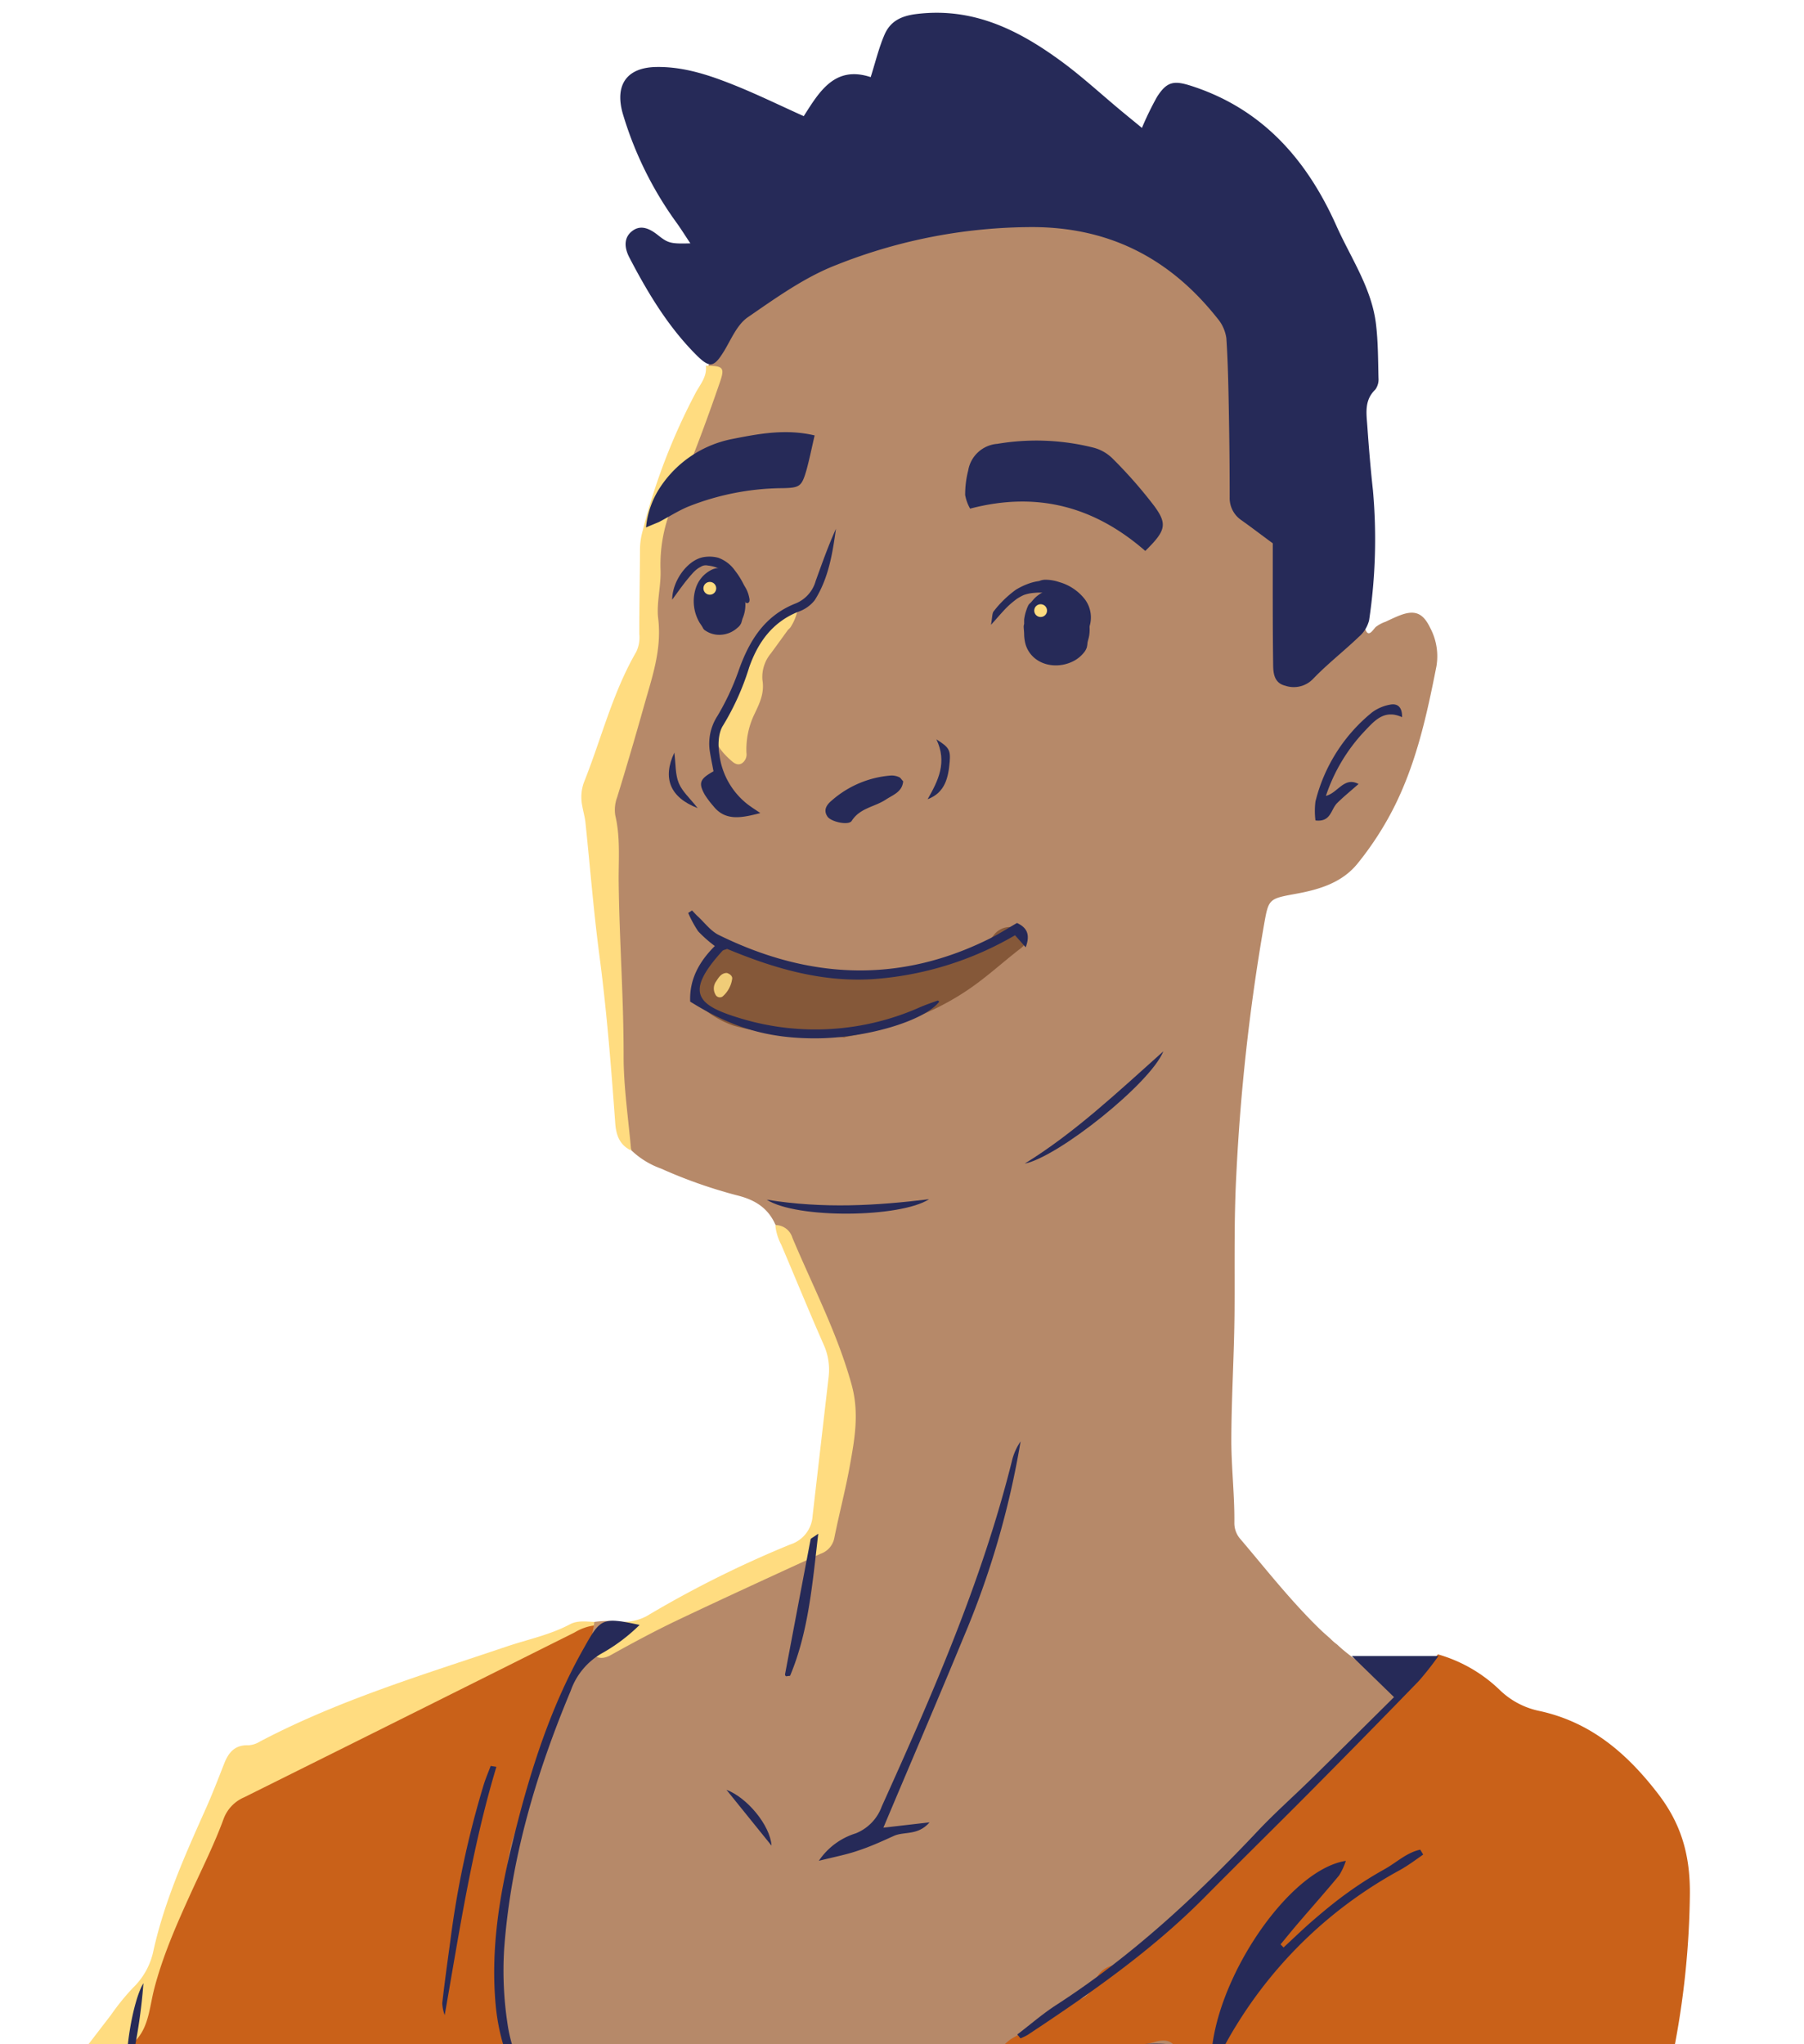 <svg xmlns="http://www.w3.org/2000/svg" xmlns:xlink="http://www.w3.org/1999/xlink" viewBox="0 0 338.2 383.3"><defs><style>.cls-1{fill:none;}.cls-2{clip-path:url(#clip-path);}.cls-3{fill:#b68969;}.cls-4{fill:#c96119;}.cls-5{fill:#ffdc80;}.cls-6{fill:#c2926c;}.cls-7{fill:#d1aa66;}.cls-8{fill:#262a58;}.cls-9{fill:#fdda80;}.cls-10{fill:#855839;}.cls-11{fill:#f0cc78;}</style><clipPath id="clip-path"><rect class="cls-1" width="338.2" height="383.3"/></clipPath></defs><g id="ILUSTRACIONES_2"><g class="cls-2"><path class="cls-3" d="M285.46,423.51c-7.94-.62-15.91-2-23.76.82-2.45.88-4.42-.22-5-2.83a18.76,18.76,0,0,0-2.93-5.82c-5-7.9-11.77-14.78-14.48-24.09a10.19,10.19,0,0,0-1.83-3c-2-2.71-4.37-4.19-7.94-3.52-2.52.47-5.34.87-7.4-1.1-2.52-2.41-5.14-2.06-8.23-1.57-8.34,1.34-16.61,3.34-25.06,3.45a1.9,1.9,0,0,1,.82-2.24c6.19-5,13.55-8.3,19.57-13.82,3.44-3.17,8-5.44,11.47-8.94l2.49-2.52q2.37-2.4,4.75-4.78l4.78-4.76,4.79-4.74,4.8-4.74,4.79-4.74,4.78-4.75q2.38-2.39,4.76-4.78t4.73-4.81l1.18-1.2a2.57,2.57,0,0,0,.66-1,2.43,2.43,0,0,0-.63-2.25,7.35,7.35,0,0,0-2.7-1.52,29,29,0,0,1-4.2-2.12,29.88,29.88,0,0,1-4.75-3.56,3.52,3.52,0,0,0-.51-.43,9.71,9.71,0,0,1-1-.9L248,306c-1.89-1.79-3.68-3.68-5.42-5.61-3.45-3.83-6.67-7.85-10-11.77a4.52,4.52,0,0,1-1.17-3.16c.05-5-.54-10.05-.57-15.1,0-8.14.54-16.26.6-24.4.06-8.53-.12-17.07.33-25.58a381.08,381.08,0,0,1,5.12-46.54c.95-5.35.81-5.29,6.1-6.26,4.36-.8,8.63-2.07,11.55-5.71a59.4,59.4,0,0,0,6.54-10c4.38-8.5,6.39-17.68,8.21-26.93a11.33,11.33,0,0,0-1.14-7.16c-1.38-2.88-2.92-3.53-5.92-2.32-.84.34-1.66.73-2.48,1.12a6.35,6.35,0,0,0-1.86,1c-.57.62-1.31,1.91-1.86.56a20,20,0,0,1-1-3.47,48.25,48.25,0,0,1-.84-7.11c-.63-10.24-.26-20.6-2.07-30.71S246,56.59,237.82,50.33A46.8,46.8,0,0,0,228.48,45a111.07,111.07,0,0,0-10.73-4.22c-1.54-.52-3.1-1-4.66-1.46a15.12,15.12,0,0,0-4.36-1,9.52,9.52,0,0,1-1.51,0,98.65,98.65,0,0,0-11.89-1.15,105.16,105.16,0,0,0-24,2.61c-7.69,1.67-15.4,4.05-21.77,8.67a44.87,44.87,0,0,0-8.14,7.8,85.33,85.33,0,0,0-5.2,7.05c-.82,1.22-1.62,2.44-2.41,3.68-.27.42-1.05,1.25-1,1.77s.67.89.83,1.32c.51,1.35-.27,2.79-.73,4-2.39,6.55-4.71,13.14-7.54,19.51a34.72,34.72,0,0,0-2.77,13.93c-.09,7.06.43,14.22-1.88,21.11-1.9,5.64-3.29,11.42-5.1,17.09a20.51,20.51,0,0,0-1.27,7.21c.68,14.31,1.09,28.62,1.5,42.94.19,6.63-.16,13.47,2.53,19.84a15.65,15.65,0,0,0,5.55,3.41,91.57,91.57,0,0,0,14.17,5c3.37.82,5.85,2.32,7.26,5.5a8.17,8.17,0,0,1,2.32,3.06c3.75,8.21,7.91,16.27,10.31,25,.75,2.72,1.92,5.43,1.62,8.32a167.69,167.69,0,0,1-3.93,20.93,5.1,5.1,0,0,1-3.06,3.7c-12.33,5.61-24.59,11.37-36.55,17.73a7.42,7.42,0,0,1-5.58.62,2.38,2.38,0,0,0-1.15.41c-1.37,1.12-1.85,2.76-2.45,4.31-3,7.69-5.69,15.5-8.71,23.18-1.52,3.83-3.27,7.57-3.81,11.73a161.78,161.78,0,0,0-1.82,26.2c.28,8.92,3.07,17.11,10,22.65,9.11,7.26,20,11.25,31.73,9.65a93.33,93.33,0,0,0,35-11.66A18.38,18.38,0,0,0,172.2,392c1.13-1.44,2.59-3.3,4.37-2,1.52,1.06-.19,2.78-.81,4.09-4.14,8.78-9.92,16.62-14.44,25.17l-.18.34q-3,5.69-6.51,11.11-1.73,2.7-3.57,5.33l-1.85,2.61c-.5.69-1.1,1.19-1.63,1.83a8.76,8.76,0,0,1-2.25,2.29c-.48.26-1,.54-1.41.83a30.39,30.39,0,0,0-2.78,2,5.54,5.54,0,0,0-2,2.41,2.12,2.12,0,0,0,1.06,2.65,3.12,3.12,0,0,0,1.36,0c1.12-.12,2.24-.26,3.36-.35.76-.07,1.47.16,2.23.13,2.28-.08,4.56-.28,6.83-.4q6.84-.37,13.67-.63,13.68-.52,27.37-.67t27.39-.08c9.13,0,18.26.15,27.38.27,2.42,0,4.84.1,7.26.1,4.19.06,8.38.12,12.56-.13,3.18-.19,6.77-.22,9.09-2.73a13.73,13.73,0,0,0,1.73-3c3.17-5.67,6.14-11.48,9.15-17.24C289.25,423.44,287.06,423.63,285.46,423.51Z"/><path class="cls-4" d="M289.61,426a4.68,4.68,0,0,0-3.46-1.48c-6.78,0-13.54-2.09-20.32-.14-1.36.4-2.72.77-4.08,1.14-3,.82-5.7-.48-6.09-3.53-.28-2.09-1.4-3.46-2.33-5.12-2.85-5.07-6.91-9.25-10-14.14a50.55,50.55,0,0,1-4.15-9.12,19.77,19.77,0,0,0-3.15-5.28A5.71,5.71,0,0,0,230,386c-3.43.64-7.22,1.27-9.85-2.43-.76-1.07-2.1-1.15-3.52-.74-7.18,2-14.71,2.07-21.93,3.95-1.88.48-4-.65-5.93.56-.69.43-1.38-.49-1.8-1.13a1.34,1.34,0,0,1,.32-1.74,11.79,11.79,0,0,1,2.22-2.14c3-1.74,6.1-3.33,8.36-6.1.61-.75,1.61-.68,2.51-.82,2.26-.36,4.14-1.21,4.88-3.72a4.45,4.45,0,0,1,3.19-3.13c4.06-1,6.93-3.82,9.74-6.61q15.66-15.54,31.21-31.2a46.82,46.82,0,0,1,5.79-5.07c2.53-1.8,4.2-4.52,6.14-6.91,2.52-3.09,5.65-5.57,8.24-8.58a27.48,27.48,0,0,1,11.58,6.67,15,15,0,0,0,7.38,3.93c9.54,2.05,16.35,7.8,22.27,15.49,4.57,5.92,6.11,11.92,6,19.21A160,160,0,0,1,311.05,396c-2.36,8.3-4,16.8-6.77,25a26.8,26.8,0,0,1-1.9,4.63c-1.06,1.89-2.89,2.68-4.57,1.55C295.15,425.34,292.39,426,289.61,426Z"/><path class="cls-5" d="M19.25,400.25a8.13,8.13,0,0,0-6.42,3.82,9.75,9.75,0,0,1-6.75,4c-3.48.61-6.46,2.5-9.67,3.8A20.61,20.61,0,0,1-13,413.31c-4.19-.26-8.43.31-12.65.54a10.28,10.28,0,0,1-2.28.3c-4.33-.77-6.38,1.7-7.7,5.28-.17.49-.43.94-.58,1.43a2.9,2.9,0,0,0,.05.89c2.08.34,4.21.65,6.33,1.05a8.46,8.46,0,0,1,2.54.8,3.62,3.62,0,0,1,2.12,4.14,3.4,3.4,0,0,1-3.36,2.72,14.77,14.77,0,0,1-5-.19c-1.91-.62-3.22,0-4.61,1A19.7,19.7,0,0,0-41,433.84a24.13,24.13,0,0,0-3.2,4.43c-.22.4-.44.8-.65,1.21a2.8,2.8,0,0,0-.28.61,5.09,5.09,0,0,1,0,.55,2.79,2.79,0,0,1-1.49,1.92,5.57,5.57,0,0,1-3,.46,1.86,1.86,0,0,1-.91-.23,1.06,1.06,0,0,1-.16-1.5,9.47,9.47,0,0,0,2-6.51c-.2-1.78,1.6-3.4,2.36-5.18,2.39-5.57,5-11,7.62-16.51,1.16-2.43,2.63-4.49,5.79-4.24,1.09.08,1.52-.57,1.77-1.61,1.17-5,4.93-6.89,9.54-7.71a50.46,50.46,0,0,1,10.77-.69c1.88.07,3.36-.22,4.58-2s3.09-2.17,5.19-1.6c1.74.48,3.52.77,5.24,1.3a2.64,2.64,0,0,0,3.27-1.2c4.41-5.87,8.88-11.7,13.35-17.52a44.44,44.44,0,0,1,4.13-5.1,13.36,13.36,0,0,0,3.85-7c2.09-9.38,6-18.07,9.9-26.79,1.2-2.71,2.27-5.48,3.35-8.24.82-2.09,2-3.55,4.54-3.45a4.61,4.61,0,0,0,2.18-.71c14.68-7.72,30.48-12.49,46.1-17.76,4-1.36,8.22-2.2,12-4.21,1.43-.76,3-.52,4.56-.45a.76.76,0,0,1,0,1.05q-30.86,15.64-61.87,31a15.44,15.44,0,0,0-8,8.29C36.63,355.91,31.32,367.19,28,379.34c-1.91,6.9-8.08,10.74-14,14.36-.74.45-1.78.43-2.33,1.61,1.15,1.77,3.28,1.54,5,2.21C17.87,398,20.06,397.76,19.25,400.25Z"/><path class="cls-5" d="M132.32,68.58c3.25,0,3.6.31,2.64,3.09-2.59,7.55-5.38,15-8.54,22.35a28.2,28.2,0,0,0-2.59,12.73c.14,3.07-.79,6.31-.44,9.18.72,5.94-1.18,11.15-2.69,16.55q-2.4,8.55-5,17a6.75,6.75,0,0,0-.35,3.42c1,4.21.58,8.48.64,12.71.13,10.82.94,21.61.92,32.44,0,5.88.91,11.77,1.41,17.66-2.29-1.08-2.87-3.08-3-5.41-.77-10.53-1.6-21.05-3-31.54-1.06-8.17-1.71-16.39-2.57-24.59-.11-1-.41-2-.58-3a8.07,8.07,0,0,1,.33-4.55c3.25-8.14,5.34-16.74,9.78-24.4a6.32,6.32,0,0,0,.57-3.37c0-5.3.11-10.6.13-15.9a13.22,13.22,0,0,1,.5-3.42,116.57,116.57,0,0,1,10-26C131.33,72,132.58,70.56,132.32,68.58Z"/><path class="cls-5" d="M145.35,229.7a3.31,3.31,0,0,1,3.2,2.37c3.83,9.12,8.43,17.89,11.1,27.54,1.46,5.27.59,10.15-.32,15.16-.81,4.55-2,9-2.91,13.56a3.91,3.91,0,0,1-2.58,3c-9,4.14-18,8.25-26.95,12.51-4.18,2-8.26,4.19-12.3,6.44-1.67.93-2.88.76-4-.74a1.33,1.33,0,0,1-.33-1.45,2.77,2.77,0,0,1,.66-.82,20.21,20.21,0,0,1,5.9-3.19,9,9,0,0,0,4.44-1.08,202.67,202.67,0,0,1,26.91-13.42,6,6,0,0,0,4.17-5.36c1-8.69,2-17.36,3-26a11.46,11.46,0,0,0-.88-6c-2.75-6.24-5.33-12.56-8-18.84A9.85,9.85,0,0,1,145.35,229.7Z"/><path class="cls-6" d="M116.85,304.12a19.57,19.57,0,0,1-6.19,3.95c-1.07-1.37,0-2.3.69-3.29,0-.23.05-.45.07-.67A19.37,19.37,0,0,1,116.85,304.12Z"/><path class="cls-4" d="M111.35,304.78l-.69,3.29,0-.05c-.57.37-.3,1.16-.8,1.56-2.2,4.11-3.57,8.57-5.17,12.92-2.49,6.77-5,13.53-7.79,20.19-1.71,4.08-2,8.55-2.38,12.85-.35,4.48-1,8.95-1,13.48a71,71,0,0,0,1.73,16.08,12.4,12.4,0,0,0,1,2.51c.15.34.51.59.68.93,5.33,10.92,15.53,14.37,26.17,17.17,6.86,1.81,13.6.63,20.15-1.26,8.77-2.53,17.65-4.88,25.62-9.59,0,4.61-3.22,7.44-5.82,10.62-5.35,3.37-7.67,9-10.75,14.14-4.35,5.51-7.73,11.68-11.33,17.68a21,21,0,0,0-2.31,4.52,6.83,6.83,0,0,1-1.52,3c-2.62,2.73-6.61,4.33-10.22,5.23a64.21,64.21,0,0,1-14.05,1.38c-23.73.6-47.75,1-70.89-4.3-.77-.17-2.11-.74-2.16-1.68,0-.24.12-.37.16-.58a9.31,9.31,0,0,0,0-2.3,50.3,50.3,0,0,0-1.14-8.9,6.65,6.65,0,0,1-.14-2.31c.49-3.84-1.08-6.71-4-9.09a38.72,38.72,0,0,0-6.19-4.56A29.75,29.75,0,0,1,24.75,415a3.77,3.77,0,0,1-1.58-4.09c.68-2.64-.23-5-.64-7.53a3.44,3.44,0,0,0-3.28-3.15c-.35-2.27-2.48-1.81-3.71-2a9.17,9.17,0,0,1-5.84-3.09,2.32,2.32,0,0,1,1.64-1.68c6.35-1.71,10.37-6.55,14.38-11.19,2.21-2.55,2.37-6.23,3.21-9.44,1.71-6.54,4.46-12.63,7.24-18.72,2-4.34,4.12-8.61,5.76-13.1A7.07,7.07,0,0,1,45.76,337q31-15.42,62-30.94A9.4,9.4,0,0,1,111.35,304.78Z"/><path class="cls-6" d="M109.88,309.58a1.55,1.55,0,0,1,.8-1.56l-.06,1.56Z"/><polygon class="cls-7" points="139.64 185.27 139.57 185.05 139.77 185.08 139.64 185.27"/><path class="cls-8" d="M238.61,101.87c-2.17-1.59-4-3-5.89-4.34a5,5,0,0,1-2.19-4.28q0-7.36-.13-14.72c-.09-5-.16-10.08-.49-15.1a7.31,7.31,0,0,0-1.69-3.75c-8.77-11.08-20-17-34.38-17.1a99.5,99.5,0,0,0-37,7.08c-5.93,2.28-11.32,6.16-16.61,9.8-2,1.36-3.08,4-4.41,6.24-2,3.27-2.74,3.42-5.43.71-5.24-5.3-9-11.59-12.42-18.16-1.1-2.15-.84-3.85.52-4.91s2.87-.83,4.82.72,2.41,1.67,6.11,1.57c-.9-1.35-1.63-2.52-2.42-3.64a67.52,67.52,0,0,1-10.26-20.73c-1.51-5.38.78-8.62,6.33-8.7,5.29-.08,10.18,1.62,15,3.57,4.18,1.7,8.24,3.68,12.61,5.65,2.94-4.62,5.83-9.54,12.55-7.32.89-2.82,1.52-5.46,2.57-7.91s2.94-3.54,6-3.92c10.76-1.33,19.4,3.11,27.55,9.15,3.72,2.77,7.15,5.93,10.73,8.91,1.27,1.06,2.56,2.1,4,3.29a57.89,57.89,0,0,1,2.81-5.78c1.93-3.06,3.31-3.13,6.73-2,13.25,4.37,21.48,13.94,26.93,26.16,2.71,6.06,6.64,11.7,7.42,18.51.39,3.31.38,6.67.46,10a3.24,3.24,0,0,1-.61,2.19c-2.09,2-1.65,4.48-1.48,6.88.28,4,.61,8,1.05,12a102.88,102.88,0,0,1-.72,24.36,6,6,0,0,1-1.92,3.1c-2.79,2.67-5.86,5.06-8.53,7.83a5,5,0,0,1-5.27,1.34c-2.09-.5-2.26-2.36-2.27-4C238.58,117,238.61,109.53,238.61,101.87Z"/><path class="cls-8" d="M181.74,395.1a5,5,0,0,1,6.14-2.41c4.77,1.51,9.1.11,13.62-1,7.76-1.91,15.61-3.46,23.42-5.16l2.15-.5c.49-14.6,14.43-35.46,25.24-37.12a12.63,12.63,0,0,1-1.27,2.74c-2.55,3.08-5.21,6.07-7.81,9.11-1.07,1.25-2.11,2.54-3.16,3.81l.56.58c1.88-1.74,3.72-3.53,5.66-5.2s4.15-3.5,6.35-5.07a69.18,69.18,0,0,1,6.86-4.37c2.24-1.23,4.19-3.16,6.76-3.7l.55.92c-1.42,1-2.77,2-4.26,2.85a82,82,0,0,0-30.83,29.26c-.89,1.42-1.7,2.9-2.51,4.37a4.11,4.11,0,0,0-.23,1.18c.36.18.71.54,1,.48,3.46-.8,5.58.72,7.07,3.76s3.27,5.86,4.72,8.88a56.39,56.39,0,0,0,5.77,10c3.9,5.11,8.16,10.05,9.67,16.88,11.18-1.7,22.13-2.8,33.16-.74L279,445.49a60,60,0,0,0-21.53-15.4c-1.26,4-2.41,7.7-3.56,11.39l-.82-.16a10.22,10.22,0,0,1,0-2.35c.48-2,1-4,1.67-6,1.9-5.51.46-10.49-2.51-15.11s-6.29-9.12-9.37-13.73c-1-1.49-1.7-3.18-2.56-4.76-1.79-3.28-3.64-6.54-5.39-9.84a3.45,3.45,0,0,0-4.11-2c-8,1.45-16,2.8-24,4.31a57.24,57.24,0,0,0-7.47,2,19.44,19.44,0,0,1-11,.51C186.43,393.93,184.1,394.81,181.74,395.1Z"/><path class="cls-8" d="M119.91,304.67a33,33,0,0,1-7.17,5.38A13,13,0,0,0,107,317c-6.52,15.57-11.26,31.61-12.49,48.51a66.24,66.24,0,0,0,.62,13.85C97,392.72,108.9,404.7,125.63,405c8.36.13,16.35-1.88,24.29-4.15a102.25,102.25,0,0,1,11.64-3,11.36,11.36,0,0,1-1.63,1c-8.29,3.31-16.78,6-25.64,7.14a50.12,50.12,0,0,1-13.84,0c-15.66-2.48-26-14-27.52-30-.94-10.14.59-20.08,3-29.9,3.14-12.95,7-25.65,13.66-37.31C112.61,303.38,113,303.21,119.91,304.67Z"/><path class="cls-8" d="M190.72,381.46c2.44-1.86,4.76-3.89,7.32-5.54,14.1-9.11,26.27-20.42,37.73-32.58,3.18-3.38,6.68-6.47,10-9.73,5.05-4.95,10.06-9.94,15.57-15.4l-7.92-7.71h16.25a58.49,58.49,0,0,1-3.68,4.68q-10.11,10.43-20.33,20.73c-6.64,6.69-13.37,13.29-20,20-9.9,9.95-21.34,17.91-33,25.63a9.85,9.85,0,0,1-1.35.65Z"/><path class="cls-8" d="M153.51,348.9a12.92,12.92,0,0,1,6.93-5.15,8.59,8.59,0,0,0,4.87-5.05c9.5-21.05,18.76-42.19,24.38-64.7a10.88,10.88,0,0,1,1.64-3.73,162.68,162.68,0,0,1-10.72,36.8c-4.86,11.78-9.89,23.48-15,35.62l8.65-1c-2.16,2.51-4.7,1.68-6.64,2.52-2.2,1-4.39,2-6.66,2.75C158.83,347.71,156.61,348.13,153.51,348.9Z"/><path class="cls-8" d="M93.06,331.28c-4.58,15.2-6.93,30.83-9.69,46.55a7.52,7.52,0,0,1-.46-2.22c.45-4,1-7.92,1.54-11.88a178.31,178.31,0,0,1,6.23-29.09c.37-1.2.87-2.35,1.31-3.53Z"/><path class="cls-8" d="M262.85,134.47c-3.3-1.5-5.1.6-6.93,2.52a32.68,32.68,0,0,0-7.35,12.24c2.27-.57,3.41-3.67,6.12-2.23-1.45,1.28-2.78,2.36-4,3.56s-1.15,3.63-4.08,3.27a14.45,14.45,0,0,1,0-3.54,31.16,31.16,0,0,1,10.59-16.7,8,8,0,0,1,3.46-1.48C261.94,131.88,262.89,132.5,262.85,134.47Z"/><path class="cls-8" d="M192.1,218.18c9.33-5.76,17.26-13.25,26-21.06C215.66,203.14,198.41,216.91,192.1,218.18Z"/><path class="cls-8" d="M143.74,224.94c10.72,1.73,20.58,1.11,30.44-.09C168.8,228.33,149.4,228.57,143.74,224.94Z"/><path class="cls-8" d="M153.4,287.57c-1.11,9.54-1.84,18.43-5.28,26.64-.57.06-.72.12-.79.07a.43.43,0,0,1-.16-.34q2.39-12.66,4.8-25.33C152,288.45,152.33,288.34,153.4,287.57Z"/><path class="cls-8" d="M26.89,371.85a104.59,104.59,0,0,1-2.81,17.41C23.05,386.26,24.84,375.15,26.89,371.85Z"/><path class="cls-8" d="M144.64,346.06l-8.45-10.47C140,337,144.39,342.21,144.64,346.06Z"/><path class="cls-8" d="M138.16,442.86c.61-.92,1.21-1.87,1.8-2.82,7.62-12.29,15.55-24.39,23.48-36.48,2.73-4.16,5.73-8.15,8.83-12a9.23,9.23,0,0,1,4.07-2.65,12.6,12.6,0,0,1,5-.61c6.64.5,13.09-1.11,19.64-1.48,7-.39,13.7-3.57,21-1.88a5.88,5.88,0,0,0-3.22-1.68,30.85,30.85,0,0,0-6.15.19q-10,1.27-19.92,2.77c-5.59.85-11.3-.17-16.88,1.31a7.82,7.82,0,0,0-4.77,2.95c-5.93,8.45-12,16.79-17.72,25.4-5.87,8.88-11.53,17.91-17.05,27Z"/><path class="cls-9" d="M148.94,116.23c-.05.12-.11.24-.16.35a10.73,10.73,0,0,1-.56,1c-.17.26-.43.41-.6.66-1,1.38-2,2.77-3,4.13l-.06.09a6.93,6.93,0,0,0-1.63,5c.43,2.55-.57,4.49-1.56,6.57a15.23,15.23,0,0,0-1.43,7.13,2,2,0,0,1-.92,2c-.84.42-1.49-.14-2.06-.65-2.49-2.25-4.19-4.66-1.88-8.45.24-.4.48-.81.7-1.22a1.63,1.63,0,0,1,.21-.34,3.12,3.12,0,0,0,.29-.45c.21-.34.41-.68.61-1,.4-.68.8-1.37,1.16-2.08a22.92,22.92,0,0,0,1.64-3.81,17.13,17.13,0,0,1,.84-2.44,10.39,10.39,0,0,1,1.17-1.79,50.06,50.06,0,0,1,5.06-5.64,9.91,9.91,0,0,1,2.08-1.63.63.63,0,0,1,.35-.09c.35,0,.4.53.32.88A9.49,9.49,0,0,1,148.94,116.23Z"/><path class="cls-8" d="M142.54,152.45c-3.53.92-6.56,1.54-8.8-1.3a17.53,17.53,0,0,1-1.62-2.15c-1.22-2.21-.93-2.94,1.64-4.38-.24-1.35-.55-2.72-.74-4.11a9.57,9.57,0,0,1,1.47-6.25,47,47,0,0,0,3.92-8.34c2-5.74,4.91-10.51,10.84-12.81a6.41,6.41,0,0,0,3.68-4.22c1.19-3.27,2.34-6.55,3.79-9.74-.65,4.67-1.4,9.34-4,13.41a6.68,6.68,0,0,1-3.11,2.16c-4.82,1.94-7.52,5.74-9.16,10.4A48.08,48.08,0,0,1,135.57,136c-.93,1.4-1,3.73-.7,5.52a14.05,14.05,0,0,0,5.2,9.22C140.86,151.35,141.71,151.88,142.54,152.45Z"/><path class="cls-8" d="M169.32,146.49c-.17,2-1.9,2.54-3.25,3.43-2.09,1.39-4.86,1.56-6.4,4-.57.89-3.85.2-4.54-.81-.85-1.24-.12-2.25.78-3a19,19,0,0,1,11.12-4.7,3.27,3.27,0,0,1,1.47.28C168.82,145.79,169,146.17,169.32,146.49Z"/><path class="cls-8" d="M173.9,149.86c2-3.5,3.71-6.92,1.65-11.23,2.29,1.45,2.68,1.94,2.49,4.19C177.79,145.76,177.21,148.61,173.9,149.86Z"/><path class="cls-8" d="M130.79,151.52c-5.18-2-6.63-5.62-4.37-10.4.27,2.13.16,4.06.82,5.68S129.31,149.62,130.79,151.52Z"/><path class="cls-8" d="M214.71,103.3c-9.47-8.26-20.2-11.25-32.84-7.93a8,8,0,0,1-.93-2.56,18.27,18.27,0,0,1,.57-4.59,6,6,0,0,1,5.47-5,43.88,43.88,0,0,1,18,.71,7.91,7.91,0,0,1,3.55,2,86.06,86.06,0,0,1,7.9,9C218.91,98.33,218.51,99.55,214.71,103.3Z"/><path class="cls-8" d="M121.11,98.9a16.41,16.41,0,0,1,2.69-7.59,21,21,0,0,1,13.48-9c5.05-1,10.05-1.94,15.44-.67-.57,2.47-1,4.61-1.58,6.68-.86,2.9-1.25,3.14-4.38,3.21A48.71,48.71,0,0,0,129,95c-1.89.79-3.63,1.92-5.45,2.87C122.93,98.14,122.27,98.39,121.11,98.9Z"/><path class="cls-10" d="M158.29,194.52c-7.36-.68-14.22-.3-20.85-2.24a18.26,18.26,0,0,1-6.51-4c-1.56-1.31-1.3-3.29-.49-5,1.25-2.67,3.67-4.25,6-5.91,1-.71,2-.11,2.89.41a27.2,27.2,0,0,0,14.3,3.9c2.81,0,5.58.73,8.44.76a76.77,76.77,0,0,0,15.28-1.81,15.27,15.27,0,0,0,8.86-5.17,3.83,3.83,0,0,1,4.47-1.41c2,.71,2.39,2.45.68,3.76-3.26,2.51-6.28,5.31-9.69,7.64-7.06,4.83-14.93,7.44-23.21,9Z"/><path class="cls-11" d="M136.26,182.43c.62.18,1.08.62,1,1.11a5.37,5.37,0,0,1-1.79,3.3.91.91,0,0,1-1.33-.34,2.28,2.28,0,0,1,.15-2.54C134.76,183.21,135.26,182.44,136.26,182.43Z"/><path class="cls-8" d="M176.09,187.8c-2.77,3.63-13.75,6.88-23.26,6.89-8.9,0-15.63-2-23.44-6.89-.16-4.07,1.58-7.39,4.62-10.42a24.16,24.16,0,0,1-3.12-2.76,21.14,21.14,0,0,1-1.87-3.45l.72-.46c.36.38.71.77,1.09,1.12,1.3,1.2,2.43,2.78,4,3.52,16.89,8.29,33.91,9.13,51,.49,1.59-.81,3.11-1.79,4.83-2.78,1.81.84,2.55,2.11,1.63,4.56l-2-2.26a61.21,61.21,0,0,1-26.72,8.23c-9.66.6-18.63-2.08-27.25-5.67-.43.17-.73.2-.89.37-7.13,7.86-4.84,10.19,3.45,12.67a48.29,48.29,0,0,0,33.67-2.14c1.07-.45,2.16-.83,3.25-1.22C175.85,187.58,176,187.73,176.09,187.8Z"/><path class="cls-8" d="M190.3,112.54a15.75,15.75,0,0,0-2.13,1.95c-.4.43-.79.87-1.18,1.31l-.64.73c-.1.11-.21.22-.31.34l-.15.17a1.14,1.14,0,0,0-.11.11c.27-1.4.19-2.19.54-2.57a20.34,20.34,0,0,1,4.12-4,13.15,13.15,0,0,1,2.8-1.29,10.25,10.25,0,0,1,1.33-.31,1.55,1.55,0,0,0,.36-.08,2.77,2.77,0,0,1,1-.2,8,8,0,0,1,2.61.43,9.3,9.3,0,0,1,4.79,3.17,5.68,5.68,0,0,1,.8,5.52,9.66,9.66,0,0,0-10.2-6.66,7.19,7.19,0,0,0-2,.41,8.91,8.91,0,0,0-1.35.75Z"/><path class="cls-8" d="M134.62,106.53a5.27,5.27,0,0,0-.51-.19,6.25,6.25,0,0,0-1.4-.3,1.77,1.77,0,0,0-1.14.12c-.23.13-.46.25-.68.39a6,6,0,0,0-1.17,1.08c-1.35,1.5-2.51,3.19-3.7,4.81,0-3.38,2.68-7.23,5.63-7.93a6.43,6.43,0,0,1,3,.07A6.56,6.56,0,0,1,137.8,107a14.52,14.52,0,0,1,1.58,2.51c.21.41.47.78.66,1.21a6.3,6.3,0,0,1,.44,1.46,1.22,1.22,0,0,1,0,.6.47.47,0,0,1-.46.31.48.48,0,0,1-.29-.19,2.41,2.41,0,0,1-.38-.81,9.68,9.68,0,0,0-2.81-4.41A7.19,7.19,0,0,0,134.62,106.53Z"/><path class="cls-8" d="M192,116.19a8,8,0,0,1,.42-1.8,5.43,5.43,0,0,1,.42-1,1.47,1.47,0,0,1,.3-.31c.32-.31.58-.68.91-1a6.74,6.74,0,0,1,2.3-1.41,6.15,6.15,0,0,1,.81-.23,5.36,5.36,0,0,1,4.73,1.28,7.65,7.65,0,0,1,1.75,3,11.29,11.29,0,0,1,.63,3,7,7,0,0,1-.09,1.51c-.07.45-.24.88-.31,1.33a5,5,0,0,1-.13.85,3,3,0,0,1-.58,1,6,6,0,0,1-2,1.59,7.31,7.31,0,0,1-1.72.6c-3.2.67-6.24-.81-7.16-3.73A7.78,7.78,0,0,1,192,119c0-.51-.07-1-.09-1.54A2.16,2.16,0,0,1,192,117C192,116.72,192,116.45,192,116.19Z"/><circle class="cls-5" cx="195.09" cy="114.49" r="1.2"/><path class="cls-8" d="M133.59,106.75a3.78,3.78,0,0,1,3.57.44,5.43,5.43,0,0,1,1.46,2,10.81,10.81,0,0,1,1.1,3.71,6.52,6.52,0,0,1-.48,3c-.12.3-.17.62-.28.92a2.23,2.23,0,0,1-.7.88,5,5,0,0,1-3.16,1.32,4.64,4.64,0,0,1-3-.88,1.05,1.05,0,0,1-.3-.36c-.18-.36-.42-.68-.63-1a7.94,7.94,0,0,1-.71-6.56A5.81,5.81,0,0,1,133.1,107,4.31,4.31,0,0,1,133.59,106.75Z"/><circle class="cls-5" cx="133.07" cy="110.31" r="1.2"/></g></g></svg>
